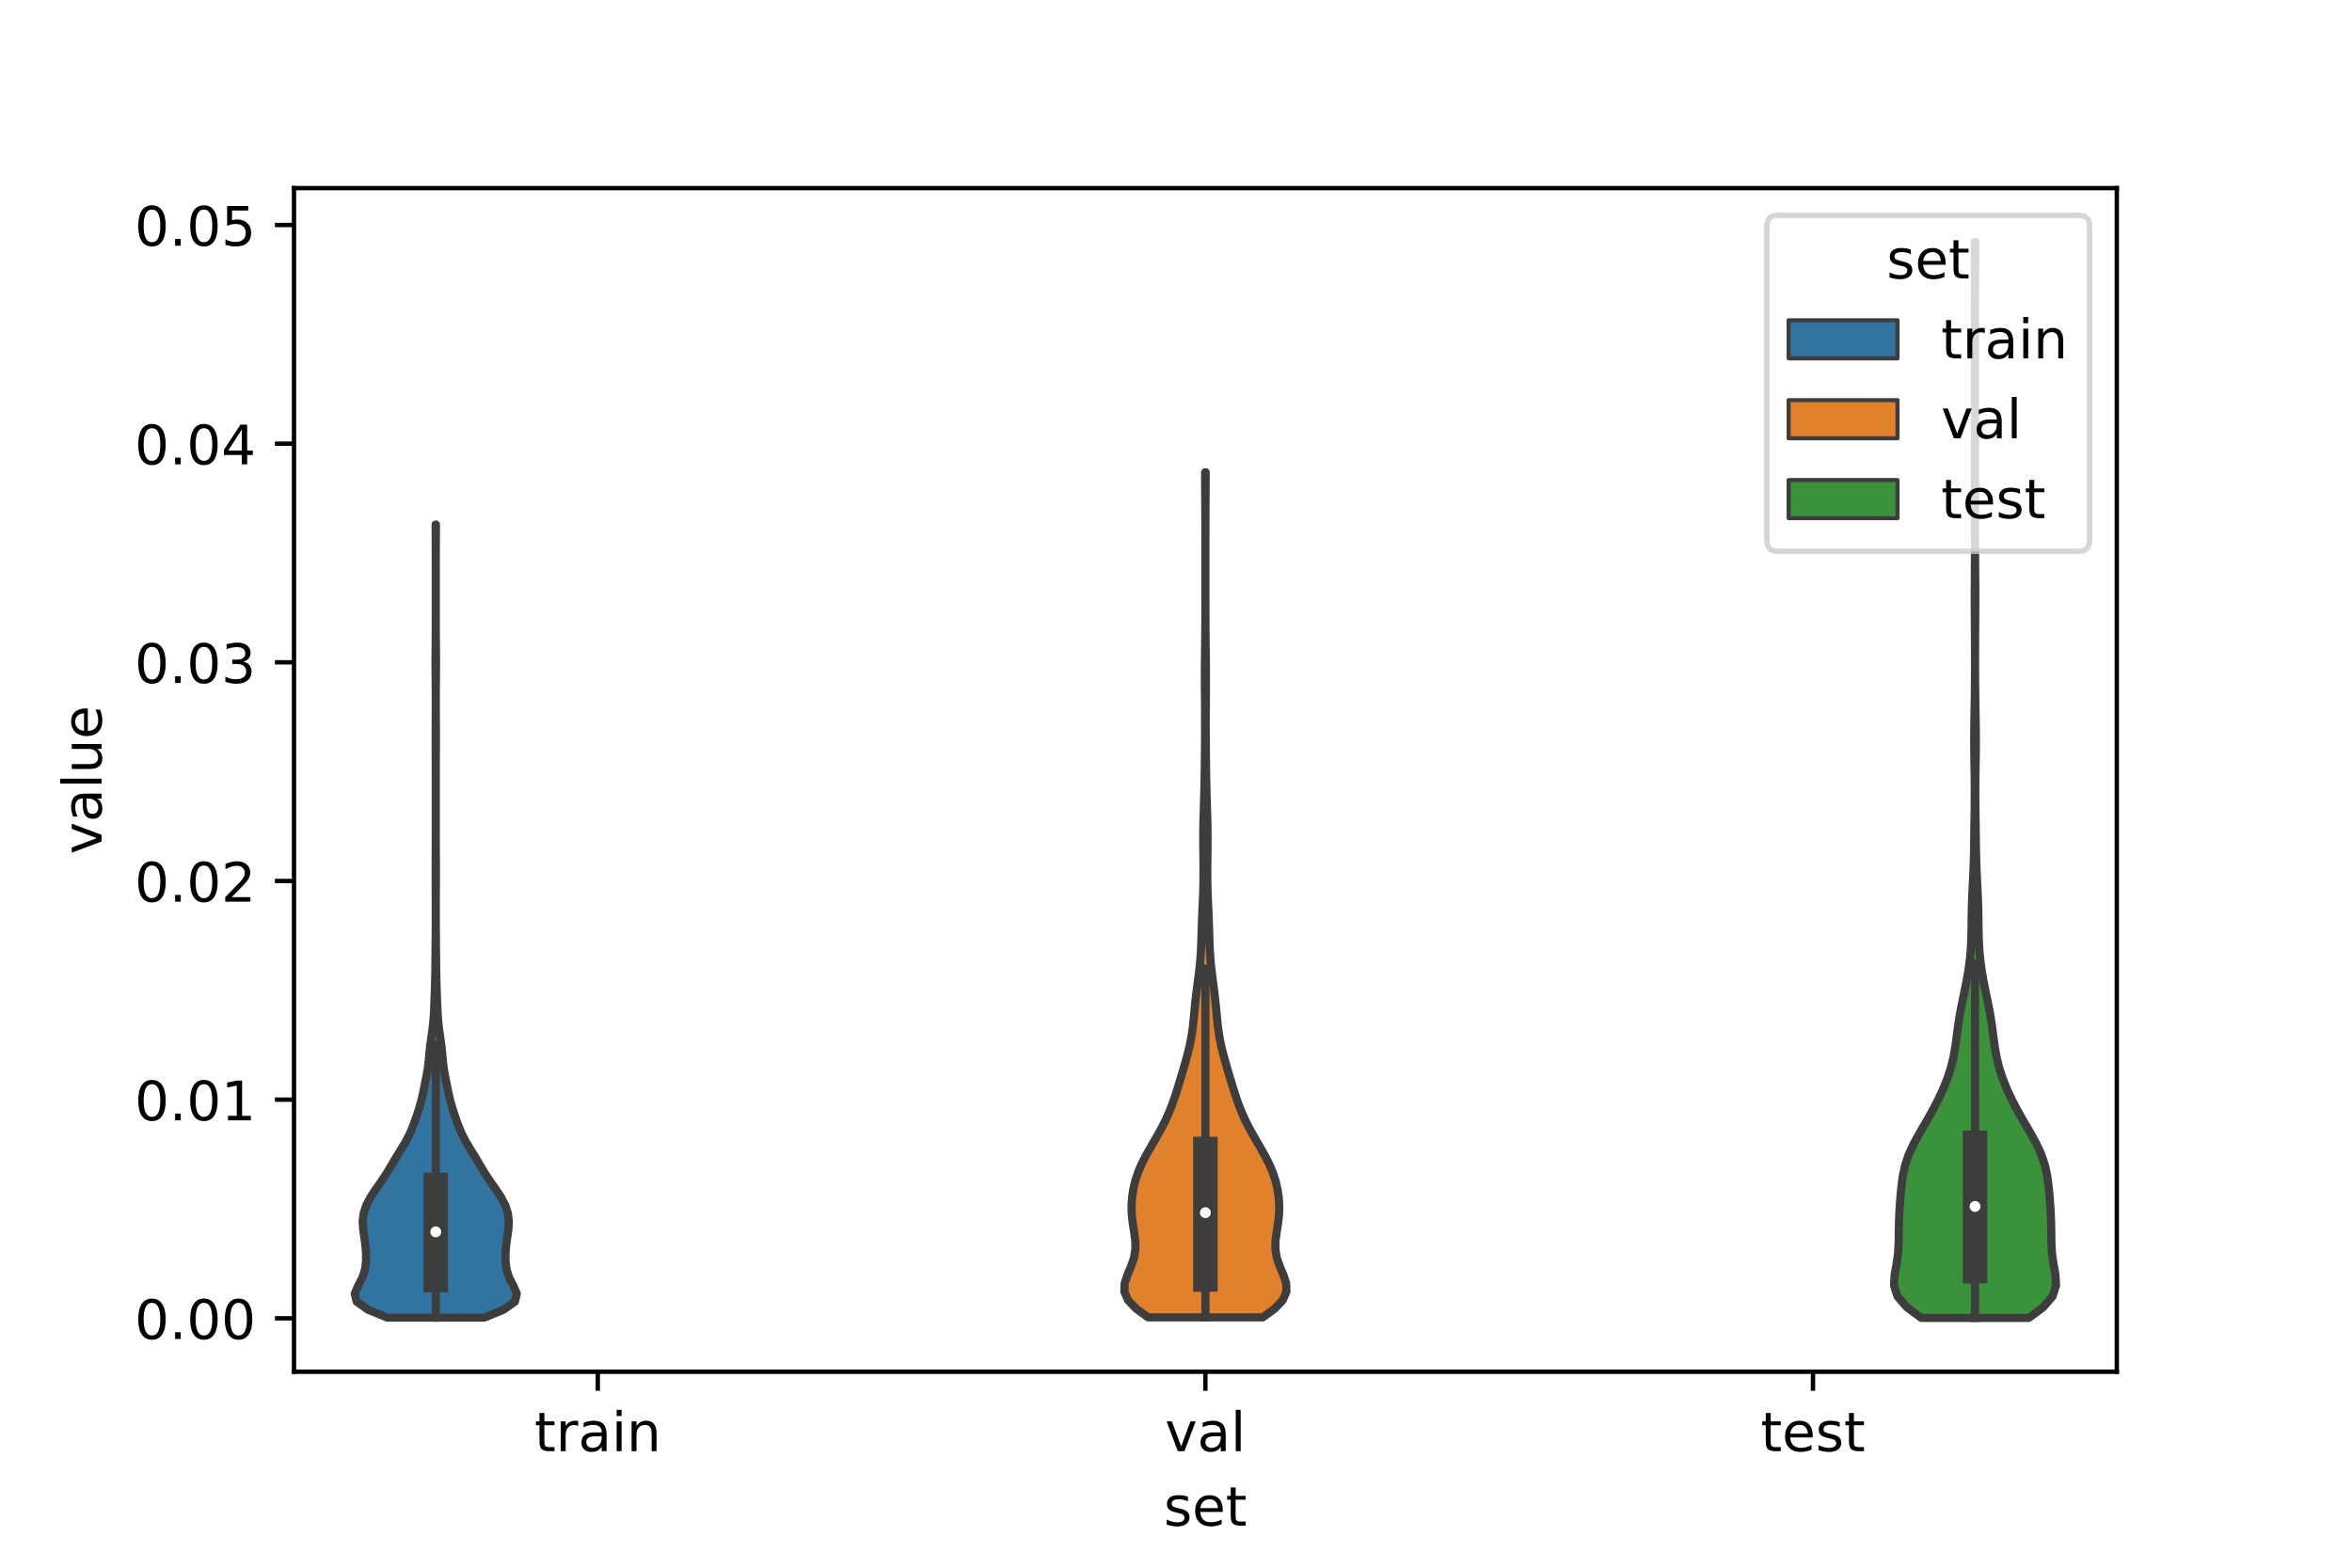 <?xml version="1.0" encoding="utf-8" standalone="no"?>
<!DOCTYPE svg PUBLIC "-//W3C//DTD SVG 1.1//EN"
  "http://www.w3.org/Graphics/SVG/1.1/DTD/svg11.dtd">
<!-- Created with matplotlib (https://matplotlib.org/) -->
<svg height="288pt" version="1.1" viewBox="0 0 432 288" width="432pt" xmlns="http://www.w3.org/2000/svg" xmlns:xlink="http://www.w3.org/1999/xlink">
 <defs>
  <style type="text/css">*{stroke-linecap:butt;stroke-linejoin:round;}</style>
 </defs>
 <g id="figure_1">
  <g id="patch_1">
   <path d="M 0 288 
L 432 288 
L 432 0 
L 0 0 
z
" style="fill:#ffffff;"/>
  </g>
  <g id="axes_1">
   <g id="patch_2">
    <path d="M 54 252 
L 388.8 252 
L 388.8 34.56 
L 54 34.56 
z
" style="fill:#ffffff;"/>
   </g>
   <g id="PolyCollection_1">
    <defs>
     <path d="M 88.946 -45.939 
L 71.134 -45.939 
L 67.569 -47.41 
L 65.504 -48.882 
L 65.16 -50.354 
L 65.8 -51.825 
L 66.563 -53.297 
L 67.039 -54.769 
L 67.222 -56.24 
L 67.229 -57.712 
L 67.12 -59.183 
L 66.92 -60.655 
L 66.704 -62.127 
L 66.614 -63.598 
L 66.785 -65.07 
L 67.265 -66.542 
L 68.025 -68.013 
L 68.988 -69.485 
L 70.03 -70.957 
L 71.006 -72.428 
L 71.882 -73.9 
L 72.752 -75.372 
L 73.664 -76.843 
L 74.545 -78.315 
L 75.299 -79.786 
L 75.909 -81.258 
L 76.435 -82.73 
L 76.923 -84.201 
L 77.35 -85.673 
L 77.693 -87.145 
L 77.991 -88.616 
L 78.286 -90.088 
L 78.549 -91.56 
L 78.732 -93.031 
L 78.865 -94.503 
L 79.021 -95.974 
L 79.226 -97.446 
L 79.436 -98.918 
L 79.598 -100.389 
L 79.701 -101.861 
L 79.769 -103.333 
L 79.828 -104.804 
L 79.881 -106.276 
L 79.922 -107.748 
L 79.95 -109.219 
L 79.97 -110.691 
L 79.987 -112.162 
L 80.002 -113.634 
L 80.016 -115.106 
L 80.027 -116.577 
L 80.035 -118.049 
L 80.038 -119.521 
L 80.039 -120.992 
L 80.037 -122.464 
L 80.032 -123.936 
L 80.024 -125.407 
L 80.018 -126.879 
L 80.018 -128.35 
L 80.024 -129.822 
L 80.032 -131.294 
L 80.037 -132.765 
L 80.039 -134.237 
L 80.04 -135.709 
L 80.04 -137.18 
L 80.04 -138.652 
L 80.04 -140.124 
L 80.04 -141.595 
L 80.04 -143.067 
L 80.04 -144.539 
L 80.039 -146.01 
L 80.037 -147.482 
L 80.032 -148.953 
L 80.024 -150.425 
L 80.018 -151.897 
L 80.018 -153.368 
L 80.024 -154.84 
L 80.032 -156.312 
L 80.037 -157.783 
L 80.038 -159.255 
L 80.035 -160.727 
L 80.027 -162.198 
L 80.014 -163.67 
L 80 -165.141 
L 79.995 -166.613 
L 80.004 -168.085 
L 80.018 -169.556 
L 80.031 -171.028 
L 80.037 -172.5 
L 80.039 -173.971 
L 80.04 -175.443 
L 80.04 -176.915 
L 80.04 -178.386 
L 80.04 -179.858 
L 80.04 -181.329 
L 80.04 -182.801 
L 80.04 -184.273 
L 80.038 -185.744 
L 80.035 -187.216 
L 80.028 -188.688 
L 80.02 -190.159 
L 80.017 -191.631 
L 80.063 -191.631 
L 80.063 -191.631 
L 80.06 -190.159 
L 80.052 -188.688 
L 80.045 -187.216 
L 80.042 -185.744 
L 80.04 -184.273 
L 80.04 -182.801 
L 80.04 -181.329 
L 80.04 -179.858 
L 80.04 -178.386 
L 80.04 -176.915 
L 80.04 -175.443 
L 80.041 -173.971 
L 80.043 -172.5 
L 80.049 -171.028 
L 80.062 -169.556 
L 80.076 -168.085 
L 80.085 -166.613 
L 80.08 -165.141 
L 80.066 -163.67 
L 80.053 -162.198 
L 80.045 -160.727 
L 80.042 -159.255 
L 80.043 -157.783 
L 80.048 -156.312 
L 80.056 -154.84 
L 80.062 -153.368 
L 80.062 -151.897 
L 80.056 -150.425 
L 80.048 -148.953 
L 80.043 -147.482 
L 80.041 -146.01 
L 80.04 -144.539 
L 80.04 -143.067 
L 80.04 -141.595 
L 80.04 -140.124 
L 80.04 -138.652 
L 80.04 -137.18 
L 80.04 -135.709 
L 80.041 -134.237 
L 80.043 -132.765 
L 80.048 -131.294 
L 80.056 -129.822 
L 80.062 -128.35 
L 80.062 -126.879 
L 80.056 -125.407 
L 80.048 -123.936 
L 80.043 -122.464 
L 80.041 -120.992 
L 80.042 -119.521 
L 80.045 -118.049 
L 80.053 -116.577 
L 80.064 -115.106 
L 80.078 -113.634 
L 80.093 -112.162 
L 80.11 -110.691 
L 80.13 -109.219 
L 80.158 -107.748 
L 80.199 -106.276 
L 80.252 -104.804 
L 80.311 -103.333 
L 80.379 -101.861 
L 80.482 -100.389 
L 80.644 -98.918 
L 80.854 -97.446 
L 81.059 -95.974 
L 81.215 -94.503 
L 81.348 -93.031 
L 81.531 -91.56 
L 81.794 -90.088 
L 82.089 -88.616 
L 82.387 -87.145 
L 82.73 -85.673 
L 83.157 -84.201 
L 83.645 -82.73 
L 84.171 -81.258 
L 84.781 -79.786 
L 85.535 -78.315 
L 86.416 -76.843 
L 87.328 -75.372 
L 88.198 -73.9 
L 89.074 -72.428 
L 90.05 -70.957 
L 91.092 -69.485 
L 92.055 -68.013 
L 92.815 -66.542 
L 93.295 -65.07 
L 93.466 -63.598 
L 93.376 -62.127 
L 93.16 -60.655 
L 92.96 -59.183 
L 92.851 -57.712 
L 92.858 -56.24 
L 93.041 -54.769 
L 93.517 -53.297 
L 94.28 -51.825 
L 94.92 -50.354 
L 94.576 -48.882 
L 92.511 -47.41 
L 88.946 -45.939 
z
" id="mb6baff2764" style="stroke:#3d3d3d;stroke-width:1.5;"/>
    </defs>
    <g clip-path="url(#p1a70c40e81)">
     <use style="fill:#3274a1;stroke:#3d3d3d;stroke-width:1.5;" x="0" xlink:href="#mb6baff2764" y="288"/>
    </g>
   </g>
   <g id="PolyCollection_2">
    <defs>
     <path d="M 231.934 -45.986 
L 210.866 -45.986 
L 208.707 -47.554 
L 207.207 -49.123 
L 206.52 -50.691 
L 206.569 -52.259 
L 207.092 -53.827 
L 207.761 -55.396 
L 208.296 -56.964 
L 208.55 -58.532 
L 208.52 -60.1 
L 208.309 -61.669 
L 208.057 -63.237 
L 207.878 -64.805 
L 207.828 -66.373 
L 207.921 -67.941 
L 208.152 -69.51 
L 208.522 -71.078 
L 209.041 -72.646 
L 209.712 -74.214 
L 210.516 -75.783 
L 211.407 -77.351 
L 212.323 -78.919 
L 213.204 -80.487 
L 214.009 -82.056 
L 214.718 -83.624 
L 215.336 -85.192 
L 215.88 -86.76 
L 216.377 -88.328 
L 216.851 -89.897 
L 217.317 -91.465 
L 217.772 -93.033 
L 218.198 -94.601 
L 218.569 -96.17 
L 218.867 -97.738 
L 219.09 -99.306 
L 219.258 -100.874 
L 219.404 -102.443 
L 219.558 -104.011 
L 219.737 -105.579 
L 219.939 -107.147 
L 220.146 -108.715 
L 220.333 -110.284 
L 220.481 -111.852 
L 220.583 -113.42 
L 220.65 -114.988 
L 220.699 -116.557 
L 220.749 -118.125 
L 220.809 -119.693 
L 220.879 -121.261 
L 220.948 -122.83 
L 221.004 -124.398 
L 221.041 -125.966 
L 221.054 -127.534 
L 221.047 -129.102 
L 221.028 -130.671 
L 221.01 -132.239 
L 221.002 -133.807 
L 221.011 -135.375 
L 221.038 -136.944 
L 221.079 -138.512 
L 221.125 -140.08 
L 221.172 -141.648 
L 221.213 -143.217 
L 221.247 -144.785 
L 221.274 -146.353 
L 221.295 -147.921 
L 221.311 -149.489 
L 221.325 -151.058 
L 221.336 -152.626 
L 221.343 -154.194 
L 221.345 -155.762 
L 221.339 -157.331 
L 221.328 -158.899 
L 221.315 -160.467 
L 221.305 -162.035 
L 221.301 -163.603 
L 221.307 -165.172 
L 221.321 -166.74 
L 221.339 -168.308 
L 221.358 -169.876 
L 221.373 -171.445 
L 221.385 -173.013 
L 221.392 -174.581 
L 221.397 -176.149 
L 221.399 -177.718 
L 221.399 -179.286 
L 221.4 -180.854 
L 221.4 -182.422 
L 221.4 -183.99 
L 221.4 -185.559 
L 221.399 -187.127 
L 221.399 -188.695 
L 221.397 -190.263 
L 221.393 -191.832 
L 221.388 -193.4 
L 221.379 -194.968 
L 221.369 -196.536 
L 221.359 -198.105 
L 221.352 -199.673 
L 221.349 -201.241 
L 221.451 -201.241 
L 221.451 -201.241 
L 221.448 -199.673 
L 221.441 -198.105 
L 221.431 -196.536 
L 221.421 -194.968 
L 221.412 -193.4 
L 221.407 -191.832 
L 221.403 -190.263 
L 221.401 -188.695 
L 221.401 -187.127 
L 221.4 -185.559 
L 221.4 -183.99 
L 221.4 -182.422 
L 221.4 -180.854 
L 221.401 -179.286 
L 221.401 -177.718 
L 221.403 -176.149 
L 221.408 -174.581 
L 221.415 -173.013 
L 221.427 -171.445 
L 221.442 -169.876 
L 221.461 -168.308 
L 221.479 -166.74 
L 221.493 -165.172 
L 221.499 -163.603 
L 221.495 -162.035 
L 221.485 -160.467 
L 221.472 -158.899 
L 221.461 -157.331 
L 221.455 -155.762 
L 221.457 -154.194 
L 221.464 -152.626 
L 221.475 -151.058 
L 221.489 -149.489 
L 221.505 -147.921 
L 221.526 -146.353 
L 221.553 -144.785 
L 221.587 -143.217 
L 221.628 -141.648 
L 221.675 -140.08 
L 221.721 -138.512 
L 221.762 -136.944 
L 221.789 -135.375 
L 221.798 -133.807 
L 221.79 -132.239 
L 221.772 -130.671 
L 221.753 -129.102 
L 221.746 -127.534 
L 221.759 -125.966 
L 221.796 -124.398 
L 221.852 -122.83 
L 221.921 -121.261 
L 221.991 -119.693 
L 222.051 -118.125 
L 222.101 -116.557 
L 222.15 -114.988 
L 222.217 -113.42 
L 222.319 -111.852 
L 222.467 -110.284 
L 222.654 -108.715 
L 222.861 -107.147 
L 223.063 -105.579 
L 223.242 -104.011 
L 223.396 -102.443 
L 223.542 -100.874 
L 223.71 -99.306 
L 223.933 -97.738 
L 224.231 -96.17 
L 224.602 -94.601 
L 225.028 -93.033 
L 225.483 -91.465 
L 225.949 -89.897 
L 226.423 -88.328 
L 226.92 -86.76 
L 227.464 -85.192 
L 228.082 -83.624 
L 228.791 -82.056 
L 229.596 -80.487 
L 230.477 -78.919 
L 231.393 -77.351 
L 232.284 -75.783 
L 233.088 -74.214 
L 233.759 -72.646 
L 234.278 -71.078 
L 234.648 -69.51 
L 234.879 -67.941 
L 234.972 -66.373 
L 234.922 -64.805 
L 234.743 -63.237 
L 234.491 -61.669 
L 234.28 -60.1 
L 234.25 -58.532 
L 234.504 -56.964 
L 235.039 -55.396 
L 235.708 -53.827 
L 236.231 -52.259 
L 236.28 -50.691 
L 235.593 -49.123 
L 234.093 -47.554 
L 231.934 -45.986 
z
" id="m7433f748aa" style="stroke:#3d3d3d;stroke-width:1.5;"/>
    </defs>
    <g clip-path="url(#p1a70c40e81)">
     <use style="fill:#e1812c;stroke:#3d3d3d;stroke-width:1.5;" x="0" xlink:href="#m7433f748aa" y="288"/>
    </g>
   </g>
   <g id="PolyCollection_3">
    <defs>
     <path d="M 372.639 -45.884 
L 352.881 -45.884 
L 350.204 -47.88 
L 348.5 -49.877 
L 347.88 -51.874 
L 348 -53.87 
L 348.363 -55.867 
L 348.633 -57.864 
L 348.736 -59.86 
L 348.76 -61.857 
L 348.801 -63.854 
L 348.897 -65.851 
L 349.038 -67.847 
L 349.217 -69.844 
L 349.475 -71.841 
L 349.894 -73.837 
L 350.554 -75.834 
L 351.469 -77.831 
L 352.565 -79.827 
L 353.728 -81.824 
L 354.863 -83.821 
L 355.914 -85.818 
L 356.854 -87.814 
L 357.661 -89.811 
L 358.315 -91.808 
L 358.806 -93.804 
L 359.154 -95.801 
L 359.42 -97.798 
L 359.684 -99.794 
L 360.003 -101.791 
L 360.389 -103.788 
L 360.806 -105.784 
L 361.207 -107.781 
L 361.551 -109.778 
L 361.816 -111.775 
L 361.992 -113.771 
L 362.086 -115.768 
L 362.124 -117.765 
L 362.145 -119.761 
L 362.187 -121.758 
L 362.264 -123.755 
L 362.364 -125.751 
L 362.461 -127.748 
L 362.534 -129.745 
L 362.581 -131.741 
L 362.609 -133.738 
L 362.634 -135.735 
L 362.663 -137.732 
L 362.691 -139.728 
L 362.708 -141.725 
L 362.706 -143.722 
L 362.685 -145.718 
L 362.653 -147.715 
L 362.623 -149.712 
L 362.609 -151.708 
L 362.618 -153.705 
L 362.645 -155.702 
L 362.68 -157.699 
L 362.712 -159.695 
L 362.735 -161.692 
L 362.749 -163.689 
L 362.755 -165.685 
L 362.754 -167.682 
L 362.749 -169.679 
L 362.739 -171.675 
L 362.725 -173.672 
L 362.712 -175.669 
L 362.705 -177.665 
L 362.709 -179.662 
L 362.72 -181.659 
L 362.734 -183.656 
L 362.746 -185.652 
L 362.754 -187.649 
L 362.758 -189.646 
L 362.759 -191.642 
L 362.76 -193.639 
L 362.76 -195.636 
L 362.76 -197.632 
L 362.76 -199.629 
L 362.76 -201.626 
L 362.76 -203.622 
L 362.76 -205.619 
L 362.76 -207.616 
L 362.76 -209.613 
L 362.76 -211.609 
L 362.76 -213.606 
L 362.76 -215.603 
L 362.76 -217.599 
L 362.76 -219.596 
L 362.76 -221.593 
L 362.76 -223.589 
L 362.76 -225.586 
L 362.76 -227.583 
L 362.759 -229.58 
L 362.758 -231.576 
L 362.755 -233.573 
L 362.748 -235.57 
L 362.736 -237.566 
L 362.722 -239.563 
L 362.71 -241.56 
L 362.705 -243.556 
L 362.815 -243.556 
L 362.815 -243.556 
L 362.81 -241.56 
L 362.798 -239.563 
L 362.784 -237.566 
L 362.772 -235.57 
L 362.765 -233.573 
L 362.762 -231.576 
L 362.761 -229.58 
L 362.76 -227.583 
L 362.76 -225.586 
L 362.76 -223.589 
L 362.76 -221.593 
L 362.76 -219.596 
L 362.76 -217.599 
L 362.76 -215.603 
L 362.76 -213.606 
L 362.76 -211.609 
L 362.76 -209.613 
L 362.76 -207.616 
L 362.76 -205.619 
L 362.76 -203.622 
L 362.76 -201.626 
L 362.76 -199.629 
L 362.76 -197.632 
L 362.76 -195.636 
L 362.76 -193.639 
L 362.761 -191.642 
L 362.762 -189.646 
L 362.766 -187.649 
L 362.774 -185.652 
L 362.786 -183.656 
L 362.8 -181.659 
L 362.811 -179.662 
L 362.815 -177.665 
L 362.808 -175.669 
L 362.795 -173.672 
L 362.781 -171.675 
L 362.771 -169.679 
L 362.766 -167.682 
L 362.765 -165.685 
L 362.771 -163.689 
L 362.785 -161.692 
L 362.808 -159.695 
L 362.84 -157.699 
L 362.875 -155.702 
L 362.902 -153.705 
L 362.911 -151.708 
L 362.897 -149.712 
L 362.867 -147.715 
L 362.835 -145.718 
L 362.814 -143.722 
L 362.812 -141.725 
L 362.829 -139.728 
L 362.857 -137.732 
L 362.886 -135.735 
L 362.911 -133.738 
L 362.939 -131.741 
L 362.986 -129.745 
L 363.059 -127.748 
L 363.156 -125.751 
L 363.256 -123.755 
L 363.333 -121.758 
L 363.375 -119.761 
L 363.396 -117.765 
L 363.434 -115.768 
L 363.528 -113.771 
L 363.704 -111.775 
L 363.969 -109.778 
L 364.313 -107.781 
L 364.714 -105.784 
L 365.131 -103.788 
L 365.517 -101.791 
L 365.836 -99.794 
L 366.1 -97.798 
L 366.366 -95.801 
L 366.714 -93.804 
L 367.205 -91.808 
L 367.859 -89.811 
L 368.666 -87.814 
L 369.606 -85.818 
L 370.657 -83.821 
L 371.792 -81.824 
L 372.955 -79.827 
L 374.051 -77.831 
L 374.966 -75.834 
L 375.626 -73.837 
L 376.045 -71.841 
L 376.303 -69.844 
L 376.482 -67.847 
L 376.623 -65.851 
L 376.719 -63.854 
L 376.76 -61.857 
L 376.784 -59.86 
L 376.887 -57.864 
L 377.157 -55.867 
L 377.52 -53.87 
L 377.64 -51.874 
L 377.02 -49.877 
L 375.316 -47.88 
L 372.639 -45.884 
z
" id="ma5553e7267" style="stroke:#3d3d3d;stroke-width:1.5;"/>
    </defs>
    <g clip-path="url(#p1a70c40e81)">
     <use style="fill:#3a923a;stroke:#3d3d3d;stroke-width:1.5;" x="0" xlink:href="#ma5553e7267" y="288"/>
    </g>
   </g>
   <g id="patch_3">
    <path clip-path="url(#p1a70c40e81)" d="M 109.8 242.185 
L 109.8 242.185 
L 109.8 242.185 
L 109.8 242.185 
z
" style="fill:#3274a1;stroke:#3d3d3d;stroke-linejoin:miter;stroke-width:0.75;"/>
   </g>
   <g id="patch_4">
    <path clip-path="url(#p1a70c40e81)" d="M 109.8 242.185 
L 109.8 242.185 
L 109.8 242.185 
L 109.8 242.185 
z
" style="fill:#e1812c;stroke:#3d3d3d;stroke-linejoin:miter;stroke-width:0.75;"/>
   </g>
   <g id="patch_5">
    <path clip-path="url(#p1a70c40e81)" d="M 109.8 242.185 
L 109.8 242.185 
L 109.8 242.185 
L 109.8 242.185 
z
" style="fill:#3a923a;stroke:#3d3d3d;stroke-linejoin:miter;stroke-width:0.75;"/>
   </g>
   <g id="matplotlib.axis_1">
    <g id="xtick_1">
     <g id="line2d_1">
      <defs>
       <path d="M 0 0 
L 0 3.5 
" id="m2e88b48bac" style="stroke:#000000;stroke-width:0.8;"/>
      </defs>
      <g>
       <use style="stroke:#000000;stroke-width:0.8;" x="109.8" xlink:href="#m2e88b48bac" y="252"/>
      </g>
     </g>
     <g id="text_1">
      <!-- train -->
      <g transform="translate(98.162 266.598)scale(0.1 -0.1)">
       <defs>
        <path d="M 18.312 70.219 
L 18.312 54.688 
L 36.812 54.688 
L 36.812 47.703 
L 18.312 47.703 
L 18.312 18.016 
Q 18.312 11.328 20.141 9.422 
Q 21.969 7.516 27.594 7.516 
L 36.812 7.516 
L 36.812 0 
L 27.594 0 
Q 17.188 0 13.234 3.875 
Q 9.281 7.766 9.281 18.016 
L 9.281 47.703 
L 2.688 47.703 
L 2.688 54.688 
L 9.281 54.688 
L 9.281 70.219 
z
" id="DejaVuSans-116"/>
        <path d="M 41.109 46.297 
Q 39.594 47.172 37.812 47.578 
Q 36.031 48 33.891 48 
Q 26.266 48 22.188 43.047 
Q 18.109 38.094 18.109 28.812 
L 18.109 0 
L 9.078 0 
L 9.078 54.688 
L 18.109 54.688 
L 18.109 46.188 
Q 20.953 51.172 25.484 53.578 
Q 30.031 56 36.531 56 
Q 37.453 56 38.578 55.875 
Q 39.703 55.766 41.062 55.516 
z
" id="DejaVuSans-114"/>
        <path d="M 34.281 27.484 
Q 23.391 27.484 19.188 25 
Q 14.984 22.516 14.984 16.5 
Q 14.984 11.719 18.141 8.906 
Q 21.297 6.109 26.703 6.109 
Q 34.188 6.109 38.703 11.406 
Q 43.219 16.703 43.219 25.484 
L 43.219 27.484 
z
M 52.203 31.203 
L 52.203 0 
L 43.219 0 
L 43.219 8.297 
Q 40.141 3.328 35.547 0.953 
Q 30.953 -1.422 24.312 -1.422 
Q 15.922 -1.422 10.953 3.297 
Q 6 8.016 6 15.922 
Q 6 25.141 12.172 29.828 
Q 18.359 34.516 30.609 34.516 
L 43.219 34.516 
L 43.219 35.406 
Q 43.219 41.609 39.141 45 
Q 35.062 48.391 27.688 48.391 
Q 23 48.391 18.547 47.266 
Q 14.109 46.141 10.016 43.891 
L 10.016 52.203 
Q 14.938 54.109 19.578 55.047 
Q 24.219 56 28.609 56 
Q 40.484 56 46.344 49.844 
Q 52.203 43.703 52.203 31.203 
z
" id="DejaVuSans-97"/>
        <path d="M 9.422 54.688 
L 18.406 54.688 
L 18.406 0 
L 9.422 0 
z
M 9.422 75.984 
L 18.406 75.984 
L 18.406 64.594 
L 9.422 64.594 
z
" id="DejaVuSans-105"/>
        <path d="M 54.891 33.016 
L 54.891 0 
L 45.906 0 
L 45.906 32.719 
Q 45.906 40.484 42.875 44.328 
Q 39.844 48.188 33.797 48.188 
Q 26.516 48.188 22.312 43.547 
Q 18.109 38.922 18.109 30.906 
L 18.109 0 
L 9.078 0 
L 9.078 54.688 
L 18.109 54.688 
L 18.109 46.188 
Q 21.344 51.125 25.703 53.562 
Q 30.078 56 35.797 56 
Q 45.219 56 50.047 50.172 
Q 54.891 44.344 54.891 33.016 
z
" id="DejaVuSans-110"/>
       </defs>
       <use xlink:href="#DejaVuSans-116"/>
       <use x="39.209" xlink:href="#DejaVuSans-114"/>
       <use x="80.322" xlink:href="#DejaVuSans-97"/>
       <use x="141.602" xlink:href="#DejaVuSans-105"/>
       <use x="169.385" xlink:href="#DejaVuSans-110"/>
      </g>
     </g>
    </g>
    <g id="xtick_2">
     <g id="line2d_2">
      <g>
       <use style="stroke:#000000;stroke-width:0.8;" x="221.4" xlink:href="#m2e88b48bac" y="252"/>
      </g>
     </g>
     <g id="text_2">
      <!-- val -->
      <g transform="translate(213.988 266.598)scale(0.1 -0.1)">
       <defs>
        <path d="M 2.984 54.688 
L 12.5 54.688 
L 29.594 8.797 
L 46.688 54.688 
L 56.203 54.688 
L 35.688 0 
L 23.484 0 
z
" id="DejaVuSans-118"/>
        <path d="M 9.422 75.984 
L 18.406 75.984 
L 18.406 0 
L 9.422 0 
z
" id="DejaVuSans-108"/>
       </defs>
       <use xlink:href="#DejaVuSans-118"/>
       <use x="59.18" xlink:href="#DejaVuSans-97"/>
       <use x="120.459" xlink:href="#DejaVuSans-108"/>
      </g>
     </g>
    </g>
    <g id="xtick_3">
     <g id="line2d_3">
      <g>
       <use style="stroke:#000000;stroke-width:0.8;" x="333" xlink:href="#m2e88b48bac" y="252"/>
      </g>
     </g>
     <g id="text_3">
      <!-- test -->
      <g transform="translate(323.398 266.598)scale(0.1 -0.1)">
       <defs>
        <path d="M 56.203 29.594 
L 56.203 25.203 
L 14.891 25.203 
Q 15.484 15.922 20.484 11.062 
Q 25.484 6.203 34.422 6.203 
Q 39.594 6.203 44.453 7.469 
Q 49.312 8.734 54.109 11.281 
L 54.109 2.781 
Q 49.266 0.734 44.188 -0.344 
Q 39.109 -1.422 33.891 -1.422 
Q 20.797 -1.422 13.156 6.188 
Q 5.516 13.812 5.516 26.812 
Q 5.516 40.234 12.766 48.109 
Q 20.016 56 32.328 56 
Q 43.359 56 49.781 48.891 
Q 56.203 41.797 56.203 29.594 
z
M 47.219 32.234 
Q 47.125 39.594 43.094 43.984 
Q 39.062 48.391 32.422 48.391 
Q 24.906 48.391 20.391 44.141 
Q 15.875 39.891 15.188 32.172 
z
" id="DejaVuSans-101"/>
        <path d="M 44.281 53.078 
L 44.281 44.578 
Q 40.484 46.531 36.375 47.5 
Q 32.281 48.484 27.875 48.484 
Q 21.188 48.484 17.844 46.438 
Q 14.5 44.391 14.5 40.281 
Q 14.5 37.156 16.891 35.375 
Q 19.281 33.594 26.516 31.984 
L 29.594 31.297 
Q 39.156 29.25 43.188 25.516 
Q 47.219 21.781 47.219 15.094 
Q 47.219 7.469 41.188 3.016 
Q 35.156 -1.422 24.609 -1.422 
Q 20.219 -1.422 15.453 -0.562 
Q 10.688 0.297 5.422 2 
L 5.422 11.281 
Q 10.406 8.688 15.234 7.391 
Q 20.062 6.109 24.812 6.109 
Q 31.156 6.109 34.562 8.281 
Q 37.984 10.453 37.984 14.406 
Q 37.984 18.062 35.516 20.016 
Q 33.062 21.969 24.703 23.781 
L 21.578 24.516 
Q 13.234 26.266 9.516 29.906 
Q 5.812 33.547 5.812 39.891 
Q 5.812 47.609 11.281 51.797 
Q 16.75 56 26.812 56 
Q 31.781 56 36.172 55.266 
Q 40.578 54.547 44.281 53.078 
z
" id="DejaVuSans-115"/>
       </defs>
       <use xlink:href="#DejaVuSans-116"/>
       <use x="39.209" xlink:href="#DejaVuSans-101"/>
       <use x="100.732" xlink:href="#DejaVuSans-115"/>
       <use x="152.832" xlink:href="#DejaVuSans-116"/>
      </g>
     </g>
    </g>
    <g id="text_4">
     <!-- set -->
     <g transform="translate(213.759 280.277)scale(0.1 -0.1)">
      <use xlink:href="#DejaVuSans-115"/>
      <use x="52.1" xlink:href="#DejaVuSans-101"/>
      <use x="113.623" xlink:href="#DejaVuSans-116"/>
     </g>
    </g>
   </g>
   <g id="matplotlib.axis_2">
    <g id="ytick_1">
     <g id="line2d_4">
      <defs>
       <path d="M 0 0 
L -3.5 0 
" id="m8aaf4abc78" style="stroke:#000000;stroke-width:0.8;"/>
      </defs>
      <g>
       <use style="stroke:#000000;stroke-width:0.8;" x="54" xlink:href="#m8aaf4abc78" y="242.185"/>
      </g>
     </g>
     <g id="text_5">
      <!-- 0.00 -->
      <g transform="translate(24.734 245.984)scale(0.1 -0.1)">
       <defs>
        <path d="M 31.781 66.406 
Q 24.172 66.406 20.328 58.906 
Q 16.5 51.422 16.5 36.375 
Q 16.5 21.391 20.328 13.891 
Q 24.172 6.391 31.781 6.391 
Q 39.453 6.391 43.281 13.891 
Q 47.125 21.391 47.125 36.375 
Q 47.125 51.422 43.281 58.906 
Q 39.453 66.406 31.781 66.406 
z
M 31.781 74.219 
Q 44.047 74.219 50.516 64.516 
Q 56.984 54.828 56.984 36.375 
Q 56.984 17.969 50.516 8.266 
Q 44.047 -1.422 31.781 -1.422 
Q 19.531 -1.422 13.062 8.266 
Q 6.594 17.969 6.594 36.375 
Q 6.594 54.828 13.062 64.516 
Q 19.531 74.219 31.781 74.219 
z
" id="DejaVuSans-48"/>
        <path d="M 10.688 12.406 
L 21 12.406 
L 21 0 
L 10.688 0 
z
" id="DejaVuSans-46"/>
       </defs>
       <use xlink:href="#DejaVuSans-48"/>
       <use x="63.623" xlink:href="#DejaVuSans-46"/>
       <use x="95.41" xlink:href="#DejaVuSans-48"/>
       <use x="159.033" xlink:href="#DejaVuSans-48"/>
      </g>
     </g>
    </g>
    <g id="ytick_2">
     <g id="line2d_5">
      <g>
       <use style="stroke:#000000;stroke-width:0.8;" x="54" xlink:href="#m8aaf4abc78" y="202.015"/>
      </g>
     </g>
     <g id="text_6">
      <!-- 0.01 -->
      <g transform="translate(24.734 205.815)scale(0.1 -0.1)">
       <defs>
        <path d="M 12.406 8.297 
L 28.516 8.297 
L 28.516 63.922 
L 10.984 60.406 
L 10.984 69.391 
L 28.422 72.906 
L 38.281 72.906 
L 38.281 8.297 
L 54.391 8.297 
L 54.391 0 
L 12.406 0 
z
" id="DejaVuSans-49"/>
       </defs>
       <use xlink:href="#DejaVuSans-48"/>
       <use x="63.623" xlink:href="#DejaVuSans-46"/>
       <use x="95.41" xlink:href="#DejaVuSans-48"/>
       <use x="159.033" xlink:href="#DejaVuSans-49"/>
      </g>
     </g>
    </g>
    <g id="ytick_3">
     <g id="line2d_6">
      <g>
       <use style="stroke:#000000;stroke-width:0.8;" x="54" xlink:href="#m8aaf4abc78" y="161.846"/>
      </g>
     </g>
     <g id="text_7">
      <!-- 0.02 -->
      <g transform="translate(24.734 165.645)scale(0.1 -0.1)">
       <defs>
        <path d="M 19.188 8.297 
L 53.609 8.297 
L 53.609 0 
L 7.328 0 
L 7.328 8.297 
Q 12.938 14.109 22.625 23.891 
Q 32.328 33.688 34.812 36.531 
Q 39.547 41.844 41.422 45.531 
Q 43.312 49.219 43.312 52.781 
Q 43.312 58.594 39.234 62.25 
Q 35.156 65.922 28.609 65.922 
Q 23.969 65.922 18.812 64.312 
Q 13.672 62.703 7.812 59.422 
L 7.812 69.391 
Q 13.766 71.781 18.938 73 
Q 24.125 74.219 28.422 74.219 
Q 39.75 74.219 46.484 68.547 
Q 53.219 62.891 53.219 53.422 
Q 53.219 48.922 51.531 44.891 
Q 49.859 40.875 45.406 35.406 
Q 44.188 33.984 37.641 27.219 
Q 31.109 20.453 19.188 8.297 
z
" id="DejaVuSans-50"/>
       </defs>
       <use xlink:href="#DejaVuSans-48"/>
       <use x="63.623" xlink:href="#DejaVuSans-46"/>
       <use x="95.41" xlink:href="#DejaVuSans-48"/>
       <use x="159.033" xlink:href="#DejaVuSans-50"/>
      </g>
     </g>
    </g>
    <g id="ytick_4">
     <g id="line2d_7">
      <g>
       <use style="stroke:#000000;stroke-width:0.8;" x="54" xlink:href="#m8aaf4abc78" y="121.676"/>
      </g>
     </g>
     <g id="text_8">
      <!-- 0.03 -->
      <g transform="translate(24.734 125.475)scale(0.1 -0.1)">
       <defs>
        <path d="M 40.578 39.312 
Q 47.656 37.797 51.625 33 
Q 55.609 28.219 55.609 21.188 
Q 55.609 10.406 48.188 4.484 
Q 40.766 -1.422 27.094 -1.422 
Q 22.516 -1.422 17.656 -0.516 
Q 12.797 0.391 7.625 2.203 
L 7.625 11.719 
Q 11.719 9.328 16.594 8.109 
Q 21.484 6.891 26.812 6.891 
Q 36.078 6.891 40.938 10.547 
Q 45.797 14.203 45.797 21.188 
Q 45.797 27.641 41.281 31.266 
Q 36.766 34.906 28.719 34.906 
L 20.219 34.906 
L 20.219 43.016 
L 29.109 43.016 
Q 36.375 43.016 40.234 45.922 
Q 44.094 48.828 44.094 54.297 
Q 44.094 59.906 40.109 62.906 
Q 36.141 65.922 28.719 65.922 
Q 24.656 65.922 20.016 65.031 
Q 15.375 64.156 9.812 62.312 
L 9.812 71.094 
Q 15.438 72.656 20.344 73.438 
Q 25.25 74.219 29.594 74.219 
Q 40.828 74.219 47.359 69.109 
Q 53.906 64.016 53.906 55.328 
Q 53.906 49.266 50.438 45.094 
Q 46.969 40.922 40.578 39.312 
z
" id="DejaVuSans-51"/>
       </defs>
       <use xlink:href="#DejaVuSans-48"/>
       <use x="63.623" xlink:href="#DejaVuSans-46"/>
       <use x="95.41" xlink:href="#DejaVuSans-48"/>
       <use x="159.033" xlink:href="#DejaVuSans-51"/>
      </g>
     </g>
    </g>
    <g id="ytick_5">
     <g id="line2d_8">
      <g>
       <use style="stroke:#000000;stroke-width:0.8;" x="54" xlink:href="#m8aaf4abc78" y="81.506"/>
      </g>
     </g>
     <g id="text_9">
      <!-- 0.04 -->
      <g transform="translate(24.734 85.305)scale(0.1 -0.1)">
       <defs>
        <path d="M 37.797 64.312 
L 12.891 25.391 
L 37.797 25.391 
z
M 35.203 72.906 
L 47.609 72.906 
L 47.609 25.391 
L 58.016 25.391 
L 58.016 17.188 
L 47.609 17.188 
L 47.609 0 
L 37.797 0 
L 37.797 17.188 
L 4.891 17.188 
L 4.891 26.703 
z
" id="DejaVuSans-52"/>
       </defs>
       <use xlink:href="#DejaVuSans-48"/>
       <use x="63.623" xlink:href="#DejaVuSans-46"/>
       <use x="95.41" xlink:href="#DejaVuSans-48"/>
       <use x="159.033" xlink:href="#DejaVuSans-52"/>
      </g>
     </g>
    </g>
    <g id="ytick_6">
     <g id="line2d_9">
      <g>
       <use style="stroke:#000000;stroke-width:0.8;" x="54" xlink:href="#m8aaf4abc78" y="41.336"/>
      </g>
     </g>
     <g id="text_10">
      <!-- 0.05 -->
      <g transform="translate(24.734 45.136)scale(0.1 -0.1)">
       <defs>
        <path d="M 10.797 72.906 
L 49.516 72.906 
L 49.516 64.594 
L 19.828 64.594 
L 19.828 46.734 
Q 21.969 47.469 24.109 47.828 
Q 26.266 48.188 28.422 48.188 
Q 40.625 48.188 47.75 41.5 
Q 54.891 34.812 54.891 23.391 
Q 54.891 11.625 47.562 5.094 
Q 40.234 -1.422 26.906 -1.422 
Q 22.312 -1.422 17.547 -0.641 
Q 12.797 0.141 7.719 1.703 
L 7.719 11.625 
Q 12.109 9.234 16.797 8.062 
Q 21.484 6.891 26.703 6.891 
Q 35.156 6.891 40.078 11.328 
Q 45.016 15.766 45.016 23.391 
Q 45.016 31 40.078 35.438 
Q 35.156 39.891 26.703 39.891 
Q 22.75 39.891 18.812 39.016 
Q 14.891 38.141 10.797 36.281 
z
" id="DejaVuSans-53"/>
       </defs>
       <use xlink:href="#DejaVuSans-48"/>
       <use x="63.623" xlink:href="#DejaVuSans-46"/>
       <use x="95.41" xlink:href="#DejaVuSans-48"/>
       <use x="159.033" xlink:href="#DejaVuSans-53"/>
      </g>
     </g>
    </g>
    <g id="text_11">
     <!-- value -->
     <g transform="translate(18.655 156.938)rotate(-90)scale(0.1 -0.1)">
      <defs>
       <path d="M 8.5 21.578 
L 8.5 54.688 
L 17.484 54.688 
L 17.484 21.922 
Q 17.484 14.156 20.5 10.266 
Q 23.531 6.391 29.594 6.391 
Q 36.859 6.391 41.078 11.031 
Q 45.312 15.672 45.312 23.688 
L 45.312 54.688 
L 54.297 54.688 
L 54.297 0 
L 45.312 0 
L 45.312 8.406 
Q 42.047 3.422 37.719 1 
Q 33.406 -1.422 27.688 -1.422 
Q 18.266 -1.422 13.375 4.438 
Q 8.5 10.297 8.5 21.578 
z
M 31.109 56 
z
" id="DejaVuSans-117"/>
      </defs>
      <use xlink:href="#DejaVuSans-118"/>
      <use x="59.18" xlink:href="#DejaVuSans-97"/>
      <use x="120.459" xlink:href="#DejaVuSans-108"/>
      <use x="148.242" xlink:href="#DejaVuSans-117"/>
      <use x="211.621" xlink:href="#DejaVuSans-101"/>
     </g>
    </g>
   </g>
   <g id="line2d_10">
    <path clip-path="url(#p1a70c40e81)" d="M 80.04 242.061 
L 80.04 191.961 
" style="fill:none;stroke:#3d3d3d;stroke-linecap:square;stroke-width:1.5;"/>
   </g>
   <g id="line2d_11">
    <path clip-path="url(#p1a70c40e81)" d="M 80.04 235.155 
L 80.04 217.695 
" style="fill:none;stroke:#3d3d3d;stroke-linecap:square;stroke-width:4.5;"/>
   </g>
   <g id="line2d_12">
    <path clip-path="url(#p1a70c40e81)" d="M 221.4 242.014 
L 221.4 177.935 
" style="fill:none;stroke:#3d3d3d;stroke-linecap:square;stroke-width:1.5;"/>
   </g>
   <g id="line2d_13">
    <path clip-path="url(#p1a70c40e81)" d="M 221.4 235.054 
L 221.4 211.089 
" style="fill:none;stroke:#3d3d3d;stroke-linecap:square;stroke-width:4.5;"/>
   </g>
   <g id="line2d_14">
    <path clip-path="url(#p1a70c40e81)" d="M 362.76 242.116 
L 362.76 176.956 
" style="fill:none;stroke:#3d3d3d;stroke-linecap:square;stroke-width:1.5;"/>
   </g>
   <g id="line2d_15">
    <path clip-path="url(#p1a70c40e81)" d="M 362.76 233.536 
L 362.76 209.96 
" style="fill:none;stroke:#3d3d3d;stroke-linecap:square;stroke-width:4.5;"/>
   </g>
   <g id="patch_6">
    <path d="M 54 252 
L 54 34.56 
" style="fill:none;stroke:#000000;stroke-linecap:square;stroke-linejoin:miter;stroke-width:0.8;"/>
   </g>
   <g id="patch_7">
    <path d="M 388.8 252 
L 388.8 34.56 
" style="fill:none;stroke:#000000;stroke-linecap:square;stroke-linejoin:miter;stroke-width:0.8;"/>
   </g>
   <g id="patch_8">
    <path d="M 54 252 
L 388.8 252 
" style="fill:none;stroke:#000000;stroke-linecap:square;stroke-linejoin:miter;stroke-width:0.8;"/>
   </g>
   <g id="patch_9">
    <path d="M 54 34.56 
L 388.8 34.56 
" style="fill:none;stroke:#000000;stroke-linecap:square;stroke-linejoin:miter;stroke-width:0.8;"/>
   </g>
   <g id="PathCollection_1">
    <defs>
     <path d="M 0 1.5 
C 0.398 1.5 0.779 1.342 1.061 1.061 
C 1.342 0.779 1.5 0.398 1.5 0 
C 1.5 -0.398 1.342 -0.779 1.061 -1.061 
C 0.779 -1.342 0.398 -1.5 0 -1.5 
C -0.398 -1.5 -0.779 -1.342 -1.061 -1.061 
C -1.342 -0.779 -1.5 -0.398 -1.5 0 
C -1.5 0.398 -1.342 0.779 -1.061 1.061 
C -0.779 1.342 -0.398 1.5 0 1.5 
z
" id="m0778ffefea" style="stroke:#3d3d3d;"/>
    </defs>
    <g clip-path="url(#p1a70c40e81)">
     <use style="fill:#ffffff;stroke:#3d3d3d;" x="80.04" xlink:href="#m0778ffefea" y="226.303"/>
    </g>
   </g>
   <g id="PathCollection_2">
    <g clip-path="url(#p1a70c40e81)">
     <use style="fill:#ffffff;stroke:#3d3d3d;" x="221.4" xlink:href="#m0778ffefea" y="222.779"/>
    </g>
   </g>
   <g id="PathCollection_3">
    <g clip-path="url(#p1a70c40e81)">
     <use style="fill:#ffffff;stroke:#3d3d3d;" x="362.76" xlink:href="#m0778ffefea" y="221.635"/>
    </g>
   </g>
   <g id="legend_1">
    <g id="patch_10">
     <path d="M 326.525 101.272 
L 381.8 101.272 
Q 383.8 101.272 383.8 99.272 
L 383.8 41.56 
Q 383.8 39.56 381.8 39.56 
L 326.525 39.56 
Q 324.525 39.56 324.525 41.56 
L 324.525 99.272 
Q 324.525 101.272 326.525 101.272 
z
" style="fill:#ffffff;opacity:0.8;stroke:#cccccc;stroke-linejoin:miter;"/>
    </g>
    <g id="text_12">
     <!-- set -->
     <g transform="translate(346.521 51.158)scale(0.1 -0.1)">
      <use xlink:href="#DejaVuSans-115"/>
      <use x="52.1" xlink:href="#DejaVuSans-101"/>
      <use x="113.623" xlink:href="#DejaVuSans-116"/>
     </g>
    </g>
    <g id="patch_11">
     <path d="M 328.525 65.837 
L 348.525 65.837 
L 348.525 58.837 
L 328.525 58.837 
z
" style="fill:#3274a1;stroke:#3d3d3d;stroke-linejoin:miter;stroke-width:0.75;"/>
    </g>
    <g id="text_13">
     <!-- train -->
     <g transform="translate(356.525 65.837)scale(0.1 -0.1)">
      <use xlink:href="#DejaVuSans-116"/>
      <use x="39.209" xlink:href="#DejaVuSans-114"/>
      <use x="80.322" xlink:href="#DejaVuSans-97"/>
      <use x="141.602" xlink:href="#DejaVuSans-105"/>
      <use x="169.385" xlink:href="#DejaVuSans-110"/>
     </g>
    </g>
    <g id="patch_12">
     <path d="M 328.525 80.515 
L 348.525 80.515 
L 348.525 73.515 
L 328.525 73.515 
z
" style="fill:#e1812c;stroke:#3d3d3d;stroke-linejoin:miter;stroke-width:0.75;"/>
    </g>
    <g id="text_14">
     <!-- val -->
     <g transform="translate(356.525 80.515)scale(0.1 -0.1)">
      <use xlink:href="#DejaVuSans-118"/>
      <use x="59.18" xlink:href="#DejaVuSans-97"/>
      <use x="120.459" xlink:href="#DejaVuSans-108"/>
     </g>
    </g>
    <g id="patch_13">
     <path d="M 328.525 95.193 
L 348.525 95.193 
L 348.525 88.193 
L 328.525 88.193 
z
" style="fill:#3a923a;stroke:#3d3d3d;stroke-linejoin:miter;stroke-width:0.75;"/>
    </g>
    <g id="text_15">
     <!-- test -->
     <g transform="translate(356.525 95.193)scale(0.1 -0.1)">
      <use xlink:href="#DejaVuSans-116"/>
      <use x="39.209" xlink:href="#DejaVuSans-101"/>
      <use x="100.732" xlink:href="#DejaVuSans-115"/>
      <use x="152.832" xlink:href="#DejaVuSans-116"/>
     </g>
    </g>
   </g>
  </g>
 </g>
 <defs>
  <clipPath id="p1a70c40e81">
   <rect height="217.44" width="334.8" x="54" y="34.56"/>
  </clipPath>
 </defs>
</svg>

